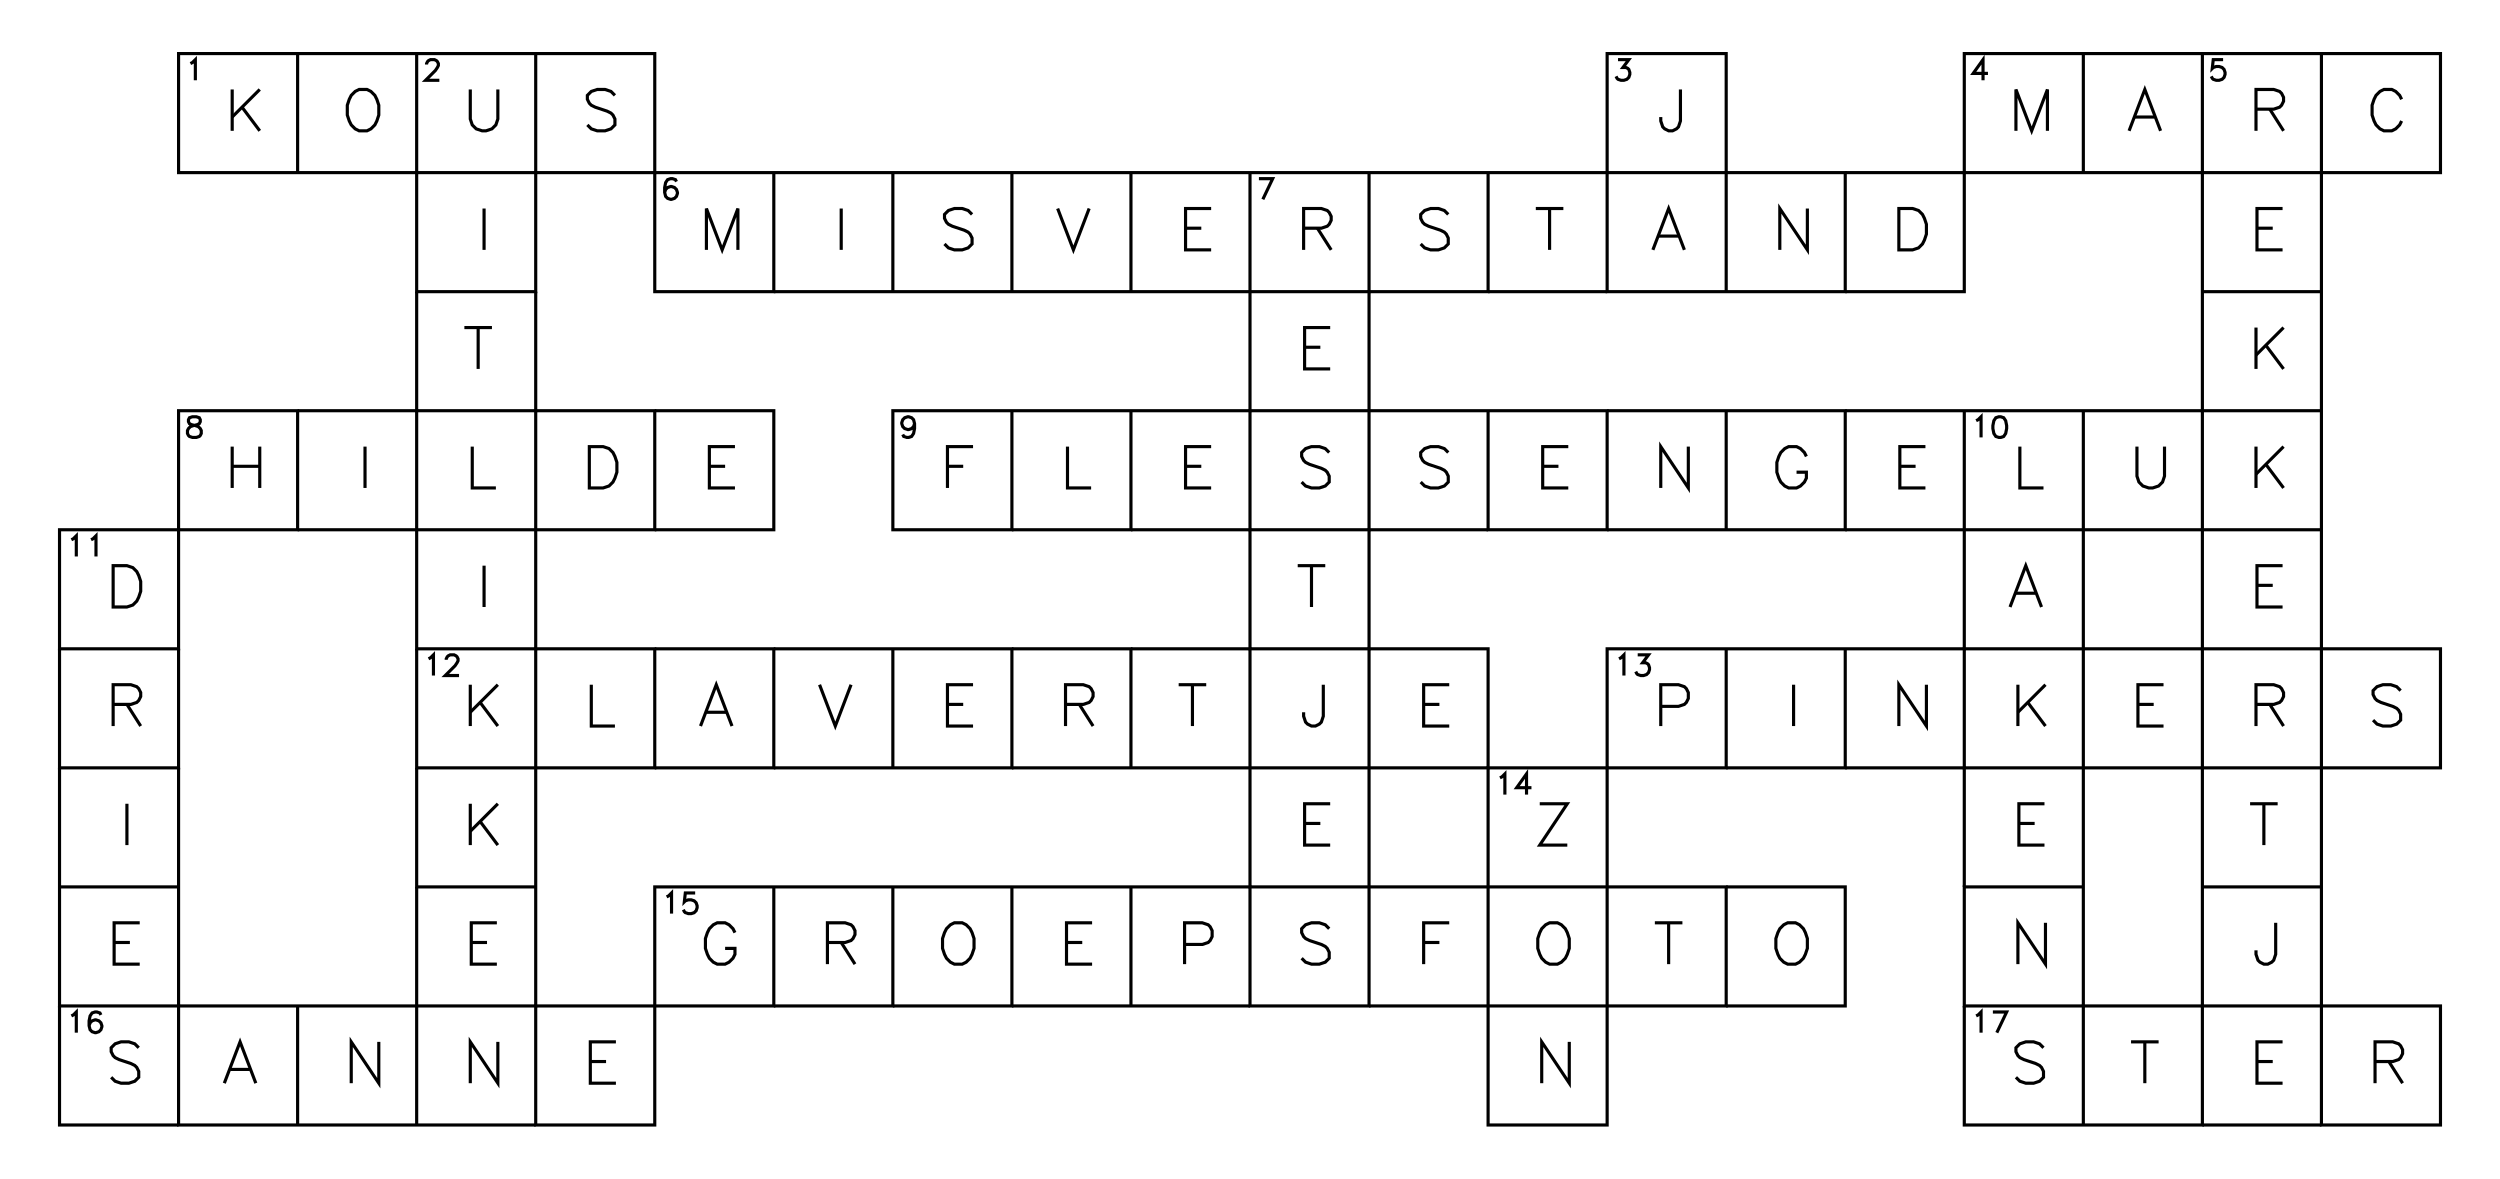 <?xml version="1.0" encoding="utf-8" ?>
<svg xmlns="http://www.w3.org/2000/svg" xmlns:cc="http://creativecommons.org/ns" xmlns:dc="http://purl.org/dc/elements/1.1/" xmlns:ev="http://www.w3.org/2001/xml-events" xmlns:inkscape="http://www.inkscape.org/namespaces/inkscape" xmlns:rdf="http://www.w3.org/1999/02/22-rdf-syntax-ns" xmlns:sodipodi="http://sodipodi.sourceforge.net/DTD/sodipodi-0.dtd" xmlns:xlink="http://www.w3.org/1999/xlink" baseProfile="tiny" height="9.9cm" version="1.2" viewBox="0 0 793.701 374.173" width="21.0cm">
  <defs/>
  <g fill="none" id="layer1" inkscape:groupmode="layer" inkscape:label="1" stroke="#000000" style="display:inline">
    <polygon points="56.693,17.008 56.693,54.803 56.693,54.803 94.488,54.803 94.488,54.803 132.284,54.803 132.284,54.803 170.079,54.803 170.079,54.803 170.079,17.008 170.079,17.008 132.284,17.008 132.284,17.008 94.488,17.008 94.488,17.008"/>
    <line x1="94.488" x2="94.488" y1="54.803" y2="17.008"/>
    <polyline points="60.458,20.177 61.083,19.865 61.083,19.865 62.02,18.927 62.02,18.927 62.02,25.49"/>
    <line x1="73.716" x2="73.716" y1="28.405" y2="41.531"/>
    <line x1="82.466" x2="73.716" y1="28.405" y2="37.156"/>
    <line x1="76.841" x2="82.466" y1="34.031" y2="41.531"/>
    <polyline points="170.079,17.008 207.874,17.008 207.874,17.008 207.874,54.803 207.874,54.803 170.079,54.803 170.079,54.803 170.079,92.598 170.079,92.598 132.284,92.598 132.284,92.598 132.284,54.803 132.284,54.803 132.284,17.008"/>
    <polygon points="114.011,28.405 112.761,29.03 112.761,29.03 111.511,30.28 111.511,30.28 110.886,31.53 110.886,31.53 110.261,33.406 110.261,33.406 110.261,36.531 110.261,36.531 110.886,38.406 110.886,38.406 111.511,39.656 111.511,39.656 112.761,40.906 112.761,40.906 114.011,41.531 114.011,41.531 116.511,41.531 116.511,41.531 117.761,40.906 117.761,40.906 119.011,39.656 119.011,39.656 119.636,38.406 119.636,38.406 120.261,36.531 120.261,36.531 120.261,33.406 120.261,33.406 119.636,31.53 119.636,31.53 119.011,30.28 119.011,30.28 117.761,29.03 117.761,29.03 116.511,28.405 116.511,28.405"/>
    <polyline points="135.423,20.49 135.423,20.177 135.423,20.177 135.736,19.552 135.736,19.552 136.048,19.24 136.048,19.24 136.673,18.927 136.673,18.927 137.923,18.927 137.923,18.927 138.548,19.24 138.548,19.24 138.861,19.552 138.861,19.552 139.173,20.177 139.173,20.177 139.173,20.802 139.173,20.802 138.861,21.427 138.861,21.427 138.236,22.365 138.236,22.365 135.111,25.49 135.111,25.49 139.486,25.49"/>
    <polyline points="149.306,28.405 149.306,37.781 149.306,37.781 149.931,39.656 149.931,39.656 151.181,40.906 151.181,40.906 153.056,41.531 153.056,41.531 154.306,41.531 154.306,41.531 156.181,40.906 156.181,40.906 157.431,39.656 157.431,39.656 158.056,37.781 158.056,37.781 158.056,28.405"/>
    <polyline points="195.226,30.28 193.976,29.03 193.976,29.03 192.101,28.405 192.101,28.405 189.601,28.405 189.601,28.405 187.726,29.03 187.726,29.03 186.476,30.28 186.476,30.28 186.476,31.53 186.476,31.53 187.101,32.781 187.101,32.781 187.726,33.406 187.726,33.406 188.976,34.031 188.976,34.031 192.726,35.281 192.726,35.281 193.976,35.906 193.976,35.906 194.601,36.531 194.601,36.531 195.226,37.781 195.226,37.781 195.226,39.656 195.226,39.656 193.976,40.906 193.976,40.906 192.101,41.531 192.101,41.531 189.601,41.531 189.601,41.531 187.726,40.906 187.726,40.906 186.476,39.656"/>
    <polyline points="548.032,92.598 548.032,54.803 548.032,54.803 585.827,54.803 585.827,54.803 585.827,92.598 585.827,92.598 548.032,92.598 548.032,92.598 510.236,92.598 510.236,92.598 510.236,54.803 510.236,54.803 548.032,54.803 548.032,54.803 548.032,17.008 548.032,17.008 510.236,17.008 510.236,17.008 510.236,54.803 510.236,54.803 472.441,54.803 472.441,54.803 434.646,54.803 434.646,54.803 396.85,54.803 396.85,54.803 359.055,54.803 359.055,54.803 321.26,54.803 321.26,54.803 283.465,54.803 283.465,54.803 245.669,54.803 245.669,54.803 207.874,54.803 207.874,54.803 207.874,92.598 207.874,92.598 245.669,92.598 245.669,92.598 245.669,54.803"/>
    <polyline points="513.688,18.927 517.126,18.927 517.126,18.927 515.251,21.427 515.251,21.427 516.188,21.427 516.188,21.427 516.813,21.74 516.813,21.74 517.126,22.052 517.126,22.052 517.438,22.99 517.438,22.99 517.438,23.615 517.438,23.615 517.126,24.552 517.126,24.552 516.501,25.177 516.501,25.177 515.563,25.49 515.563,25.49 514.626,25.49 514.626,25.49 513.688,25.177 513.688,25.177 513.376,24.865 513.376,24.865 513.063,24.24"/>
    <polyline points="533.509,28.405 533.509,38.406 533.509,38.406 532.884,40.281 532.884,40.281 532.259,40.906 532.259,40.906 531.009,41.531 531.009,41.531 529.759,41.531 529.759,41.531 528.509,40.906 528.509,40.906 527.884,40.281 527.884,40.281 527.259,38.406 527.259,38.406 527.259,37.156"/>
    <polygon points="623.622,17.008 623.622,54.803 623.622,54.803 661.417,54.803 661.417,54.803 699.213,54.803 699.213,54.803 699.213,17.008 699.213,17.008 661.417,17.008 661.417,17.008"/>
    <line x1="661.417" x2="661.417" y1="54.803" y2="17.008"/>
    <polyline points="629.574,25.49 629.574,18.927 629.574,18.927 626.449,23.302 626.449,23.302 631.137,23.302"/>
    <polyline points="650.02,41.531 650.02,28.405 650.02,28.405 645.02,41.531 645.02,41.531 640.02,28.405 640.02,28.405 640.02,41.531"/>
    <polyline points="685.94,41.531 680.94,28.405 680.94,28.405 675.94,41.531"/>
    <line x1="677.815" x2="684.065" y1="37.156" y2="37.156"/>
    <polyline points="737.008,17.008 774.803,17.008 774.803,17.008 774.803,54.803 774.803,54.803 737.008,54.803 737.008,54.803 737.008,92.598 737.008,92.598 737.008,130.394 737.008,130.394 699.213,130.394 699.213,130.394 699.213,92.598 699.213,92.598 699.213,54.803 699.213,54.803 737.008,54.803 737.008,54.803 737.008,17.008 737.008,17.008 699.213,17.008"/>
    <polyline points="705.79,18.927 702.665,18.927 702.665,18.927 702.352,21.74 702.352,21.74 702.665,21.427 702.665,21.427 703.602,21.115 703.602,21.115 704.54,21.115 704.54,21.115 705.477,21.427 705.477,21.427 706.102,22.052 706.102,22.052 706.415,22.99 706.415,22.99 706.415,23.615 706.415,23.615 706.102,24.552 706.102,24.552 705.477,25.177 705.477,25.177 704.54,25.49 704.54,25.49 703.602,25.49 703.602,25.49 702.665,25.177 702.665,25.177 702.352,24.865 702.352,24.865 702.04,24.24"/>
    <polyline points="716.235,34.656 721.86,34.656 721.86,34.656 723.735,34.031 723.735,34.031 724.36,33.406 724.36,33.406 724.985,32.156 724.985,32.156 724.985,30.905 724.985,30.905 724.36,29.655 724.36,29.655 723.735,29.03 723.735,29.03 721.86,28.405 721.86,28.405 716.235,28.405 716.235,28.405 716.235,41.531"/>
    <line x1="720.61" x2="724.985" y1="34.656" y2="41.531"/>
    <polyline points="762.468,31.53 761.843,30.28 761.843,30.28 760.593,29.03 760.593,29.03 759.343,28.405 759.343,28.405 756.843,28.405 756.843,28.405 755.593,29.03 755.593,29.03 754.343,30.28 754.343,30.28 753.718,31.53 753.718,31.53 753.093,33.406 753.093,33.406 753.093,36.531 753.093,36.531 753.718,38.406 753.718,38.406 754.343,39.656 754.343,39.656 755.593,40.906 755.593,40.906 756.843,41.531 756.843,41.531 759.343,41.531 759.343,41.531 760.593,40.906 760.593,40.906 761.843,39.656 761.843,39.656 762.468,38.406"/>
    <line x1="153.681" x2="153.681" y1="66.201" y2="79.326"/>
    <polyline points="214.764,57.66 214.451,57.035 214.451,57.035 213.514,56.722 213.514,56.722 212.889,56.722 212.889,56.722 211.951,57.035 211.951,57.035 211.326,57.972 211.326,57.972 211.014,59.535 211.014,59.535 211.014,61.097 211.014,61.097 211.326,62.347 211.326,62.347 211.951,62.972 211.951,62.972 212.889,63.285 212.889,63.285 213.201,63.285 213.201,63.285 214.139,62.972 214.139,62.972 214.764,62.347 214.764,62.347 215.076,61.41 215.076,61.41 215.076,61.097 215.076,61.097 214.764,60.16 214.764,60.16 214.139,59.535 214.139,59.535 213.201,59.222 213.201,59.222 212.889,59.222 212.889,59.222 211.951,59.535 211.951,59.535 211.326,60.16 211.326,60.16 211.014,61.097"/>
    <polyline points="234.272,79.326 234.272,66.201 234.272,66.201 229.272,79.326 229.272,79.326 224.272,66.201 224.272,66.201 224.272,79.326"/>
    <polyline points="245.669,92.598 283.465,92.598 283.465,92.598 321.26,92.598 321.26,92.598 359.055,92.598 359.055,92.598 396.85,92.598 396.85,92.598 434.646,92.598 434.646,92.598 434.646,54.803"/>
    <line x1="283.465" x2="283.465" y1="92.598" y2="54.803"/>
    <line x1="267.067" x2="267.067" y1="66.201" y2="79.326"/>
    <line x1="321.26" x2="321.26" y1="92.598" y2="54.803"/>
    <polyline points="308.612,68.076 307.362,66.826 307.362,66.826 305.487,66.201 305.487,66.201 302.987,66.201 302.987,66.201 301.112,66.826 301.112,66.826 299.862,68.076 299.862,68.076 299.862,69.326 299.862,69.326 300.487,70.576 300.487,70.576 301.112,71.201 301.112,71.201 302.362,71.826 302.362,71.826 306.112,73.076 306.112,73.076 307.362,73.701 307.362,73.701 307.987,74.326 307.987,74.326 308.612,75.576 308.612,75.576 308.612,77.451 308.612,77.451 307.362,78.701 307.362,78.701 305.487,79.326 305.487,79.326 302.987,79.326 302.987,79.326 301.112,78.701 301.112,78.701 299.862,77.451"/>
    <line x1="359.055" x2="359.055" y1="92.598" y2="54.803"/>
    <polyline points="335.783,66.201 340.783,79.326 340.783,79.326 345.783,66.201"/>
    <polyline points="321.26,130.394 321.26,168.189 321.26,168.189 283.465,168.189 283.465,168.189 283.465,130.394 283.465,130.394 321.26,130.394 321.26,130.394 359.055,130.394 359.055,130.394 396.85,130.394 396.85,130.394 396.85,92.598 396.85,92.598 396.85,54.803"/>
    <polyline points="384.515,66.201 376.39,66.201 376.39,66.201 376.39,79.326 376.39,79.326 384.515,79.326"/>
    <line x1="376.39" x2="381.39" y1="72.451" y2="72.451"/>
    <polyline points="399.678,56.722 404.053,56.722 404.053,56.722 400.928,63.285"/>
    <polyline points="413.873,72.451 419.498,72.451 419.498,72.451 421.373,71.826 421.373,71.826 421.998,71.201 421.998,71.201 422.623,69.951 422.623,69.951 422.623,68.701 422.623,68.701 421.998,67.451 421.998,67.451 421.373,66.826 421.373,66.826 419.498,66.201 419.498,66.201 413.873,66.201 413.873,66.201 413.873,79.326"/>
    <line x1="418.248" x2="422.623" y1="72.451" y2="79.326"/>
    <polyline points="472.441,130.394 510.236,130.394 510.236,130.394 510.236,168.189 510.236,168.189 472.441,168.189 472.441,168.189 472.441,130.394 472.441,130.394 434.646,130.394 434.646,130.394 434.646,168.189 434.646,168.189 396.85,168.189 396.85,168.189 396.85,130.394 396.85,130.394 434.646,130.394 434.646,130.394 434.646,92.598 434.646,92.598 472.441,92.598 472.441,92.598 472.441,54.803"/>
    <polyline points="459.793,68.076 458.543,66.826 458.543,66.826 456.668,66.201 456.668,66.201 454.168,66.201 454.168,66.201 452.293,66.826 452.293,66.826 451.043,68.076 451.043,68.076 451.043,69.326 451.043,69.326 451.668,70.576 451.668,70.576 452.293,71.201 452.293,71.201 453.543,71.826 453.543,71.826 457.293,73.076 457.293,73.076 458.543,73.701 458.543,73.701 459.168,74.326 459.168,74.326 459.793,75.576 459.793,75.576 459.793,77.451 459.793,77.451 458.543,78.701 458.543,78.701 456.668,79.326 456.668,79.326 454.168,79.326 454.168,79.326 452.293,78.701 452.293,78.701 451.043,77.451"/>
    <line x1="472.441" x2="510.236" y1="92.598" y2="92.598"/>
    <line x1="491.964" x2="491.964" y1="66.201" y2="79.326"/>
    <line x1="487.589" x2="496.339" y1="66.201" y2="66.201"/>
    <polyline points="534.759,79.326 529.759,66.201 529.759,66.201 524.759,79.326"/>
    <line x1="526.634" x2="532.884" y1="74.951" y2="74.951"/>
    <polyline points="573.804,66.201 573.804,79.326 573.804,79.326 565.054,66.201 565.054,66.201 565.054,79.326"/>
    <polyline points="585.827,92.598 623.622,92.598 623.622,92.598 623.622,54.803 623.622,54.803 585.827,54.803"/>
    <polygon points="602.849,66.201 602.849,79.326 602.849,79.326 607.224,79.326 607.224,79.326 609.099,78.701 609.099,78.701 610.349,77.451 610.349,77.451 610.974,76.201 610.974,76.201 611.599,74.326 611.599,74.326 611.599,71.201 611.599,71.201 610.974,69.326 610.974,69.326 610.349,68.076 610.349,68.076 609.099,66.826 609.099,66.826 607.224,66.201 607.224,66.201"/>
    <line x1="699.213" x2="737.008" y1="92.598" y2="92.598"/>
    <polyline points="724.673,66.201 716.548,66.201 716.548,66.201 716.548,79.326 716.548,79.326 724.673,79.326"/>
    <line x1="716.548" x2="721.548" y1="72.451" y2="72.451"/>
    <polyline points="132.284,92.598 132.284,130.394 132.284,130.394 170.079,130.394 170.079,130.394 170.079,92.598"/>
    <line x1="151.806" x2="151.806" y1="103.996" y2="117.121"/>
    <line x1="147.431" x2="156.181" y1="103.996" y2="103.996"/>
    <polyline points="422.31,103.996 414.185,103.996 414.185,103.996 414.185,117.121 414.185,117.121 422.31,117.121"/>
    <line x1="414.185" x2="419.185" y1="110.246" y2="110.246"/>
    <line x1="716.235" x2="716.235" y1="103.996" y2="117.121"/>
    <line x1="724.985" x2="716.235" y1="103.996" y2="112.746"/>
    <line x1="719.36" x2="724.985" y1="109.621" y2="117.121"/>
    <polygon points="56.693,130.394 56.693,168.189 56.693,168.189 94.488,168.189 94.488,168.189 94.488,130.394 94.488,130.394"/>
    <polygon points="61.083,132.313 60.145,132.625 60.145,132.625 59.833,133.25 59.833,133.25 59.833,133.875 59.833,133.875 60.145,134.5 60.145,134.5 60.77,134.813 60.77,134.813 62.02,135.125 62.02,135.125 62.958,135.438 62.958,135.438 63.583,136.063 63.583,136.063 63.895,136.688 63.895,136.688 63.895,137.625 63.895,137.625 63.583,138.25 63.583,138.25 63.27,138.563 63.27,138.563 62.333,138.875 62.333,138.875 61.083,138.875 61.083,138.875 60.145,138.563 60.145,138.563 59.833,138.25 59.833,138.25 59.52,137.625 59.52,137.625 59.52,136.688 59.52,136.688 59.833,136.063 59.833,136.063 60.458,135.438 60.458,135.438 61.395,135.125 61.395,135.125 62.645,134.813 62.645,134.813 63.27,134.5 63.27,134.5 63.583,133.875 63.583,133.875 63.583,133.25 63.583,133.25 63.27,132.625 63.27,132.625 62.333,132.313 62.333,132.313"/>
    <line x1="73.716" x2="73.716" y1="141.791" y2="154.916"/>
    <line x1="82.466" x2="82.466" y1="141.791" y2="154.916"/>
    <line x1="73.716" x2="82.466" y1="148.041" y2="148.041"/>
    <polyline points="94.488,168.189 132.284,168.189 132.284,168.189 132.284,205.984 132.284,205.984 170.079,205.984 170.079,205.984 170.079,168.189 170.079,168.189 207.874,168.189 207.874,168.189 207.874,130.394 207.874,130.394 170.079,130.394 170.079,130.394 170.079,168.189 170.079,168.189 132.284,168.189 132.284,168.189 132.284,130.394 132.284,130.394 94.488,130.394"/>
    <line x1="115.886" x2="115.886" y1="141.791" y2="154.916"/>
    <polyline points="149.931,141.791 149.931,154.916 149.931,154.916 157.431,154.916"/>
    <polygon points="187.101,141.791 187.101,154.916 187.101,154.916 191.476,154.916 191.476,154.916 193.351,154.291 193.351,154.291 194.601,153.041 194.601,153.041 195.226,151.791 195.226,151.791 195.851,149.916 195.851,149.916 195.851,146.791 195.851,146.791 195.226,144.916 195.226,144.916 194.601,143.666 194.601,143.666 193.351,142.416 193.351,142.416 191.476,141.791 191.476,141.791"/>
    <polyline points="207.874,168.189 245.669,168.189 245.669,168.189 245.669,130.394 245.669,130.394 207.874,130.394"/>
    <polyline points="233.334,141.791 225.209,141.791 225.209,141.791 225.209,154.916 225.209,154.916 233.334,154.916"/>
    <line x1="225.209" x2="230.209" y1="148.041" y2="148.041"/>
    <polyline points="290.354,134.5 290.042,135.438 290.042,135.438 289.417,136.063 289.417,136.063 288.479,136.375 288.479,136.375 288.167,136.375 288.167,136.375 287.229,136.063 287.229,136.063 286.604,135.438 286.604,135.438 286.292,134.5 286.292,134.5 286.292,134.188 286.292,134.188 286.604,133.25 286.604,133.25 287.229,132.625 287.229,132.625 288.167,132.313 288.167,132.313 288.479,132.313 288.479,132.313 289.417,132.625 289.417,132.625 290.042,133.25 290.042,133.25 290.354,134.5 290.354,134.5 290.354,136.063 290.354,136.063 290.042,137.625 290.042,137.625 289.417,138.563 289.417,138.563 288.479,138.875 288.479,138.875 287.854,138.875 287.854,138.875 286.917,138.563 286.917,138.563 286.604,137.938"/>
    <polyline points="308.925,141.791 300.8,141.791 300.8,141.791 300.8,154.916"/>
    <line x1="300.8" x2="305.8" y1="148.041" y2="148.041"/>
    <polyline points="321.26,168.189 359.055,168.189 359.055,168.189 359.055,130.394"/>
    <polyline points="338.908,141.791 338.908,154.916 338.908,154.916 346.408,154.916"/>
    <polyline points="359.055,168.189 396.85,168.189 396.85,168.189 396.85,205.984 396.85,205.984 434.646,205.984 434.646,205.984 434.646,168.189 434.646,168.189 472.441,168.189"/>
    <polyline points="384.515,141.791 376.39,141.791 376.39,141.791 376.39,154.916 376.39,154.916 384.515,154.916"/>
    <line x1="376.39" x2="381.39" y1="148.041" y2="148.041"/>
    <polyline points="421.998,143.666 420.748,142.416 420.748,142.416 418.873,141.791 418.873,141.791 416.373,141.791 416.373,141.791 414.498,142.416 414.498,142.416 413.248,143.666 413.248,143.666 413.248,144.916 413.248,144.916 413.873,146.166 413.873,146.166 414.498,146.791 414.498,146.791 415.748,147.416 415.748,147.416 419.498,148.666 419.498,148.666 420.748,149.291 420.748,149.291 421.373,149.916 421.373,149.916 421.998,151.166 421.998,151.166 421.998,153.041 421.998,153.041 420.748,154.291 420.748,154.291 418.873,154.916 418.873,154.916 416.373,154.916 416.373,154.916 414.498,154.291 414.498,154.291 413.248,153.041"/>
    <polyline points="459.793,143.666 458.543,142.416 458.543,142.416 456.668,141.791 456.668,141.791 454.168,141.791 454.168,141.791 452.293,142.416 452.293,142.416 451.043,143.666 451.043,143.666 451.043,144.916 451.043,144.916 451.668,146.166 451.668,146.166 452.293,146.791 452.293,146.791 453.543,147.416 453.543,147.416 457.293,148.666 457.293,148.666 458.543,149.291 458.543,149.291 459.168,149.916 459.168,149.916 459.793,151.166 459.793,151.166 459.793,153.041 459.793,153.041 458.543,154.291 458.543,154.291 456.668,154.916 456.668,154.916 454.168,154.916 454.168,154.916 452.293,154.291 452.293,154.291 451.043,153.041"/>
    <polyline points="497.901,141.791 489.776,141.791 489.776,141.791 489.776,154.916 489.776,154.916 497.901,154.916"/>
    <line x1="489.776" x2="494.776" y1="148.041" y2="148.041"/>
    <polyline points="510.236,168.189 548.032,168.189 548.032,168.189 585.827,168.189 585.827,168.189 585.827,130.394 585.827,130.394 548.032,130.394 548.032,130.394 510.236,130.394"/>
    <line x1="548.032" x2="548.032" y1="168.189" y2="130.394"/>
    <polyline points="536.009,141.791 536.009,154.916 536.009,154.916 527.259,141.791 527.259,141.791 527.259,154.916"/>
    <polyline points="573.492,144.916 572.867,143.666 572.867,143.666 571.617,142.416 571.617,142.416 570.367,141.791 570.367,141.791 567.867,141.791 567.867,141.791 566.617,142.416 566.617,142.416 565.367,143.666 565.367,143.666 564.742,144.916 564.742,144.916 564.117,146.791 564.117,146.791 564.117,149.916 564.117,149.916 564.742,151.791 564.742,151.791 565.367,153.041 565.367,153.041 566.617,154.291 566.617,154.291 567.867,154.916 567.867,154.916 570.367,154.916 570.367,154.916 571.617,154.291 571.617,154.291 572.867,153.041 572.867,153.041 573.492,151.791 573.492,151.791 573.492,149.916 573.492,149.916 570.367,149.916"/>
    <polyline points="585.827,168.189 623.622,168.189 623.622,168.189 661.417,168.189 661.417,168.189 699.213,168.189 699.213,168.189 699.213,130.394 699.213,130.394 661.417,130.394 661.417,130.394 623.622,130.394 623.622,130.394 585.827,130.394"/>
    <polyline points="548.032,205.984 548.032,243.78 548.032,243.78 510.236,243.78 510.236,243.78 510.236,205.984 510.236,205.984 548.032,205.984 548.032,205.984 585.827,205.984 585.827,205.984 623.622,205.984 623.622,205.984 623.622,168.189 623.622,168.189 623.622,130.394"/>
    <polyline points="611.287,141.791 603.162,141.791 603.162,141.791 603.162,154.916 603.162,154.916 611.287,154.916"/>
    <line x1="603.162" x2="608.162" y1="148.041" y2="148.041"/>
    <polyline points="661.417,281.575 661.417,319.37 661.417,319.37 623.622,319.37 623.622,319.37 623.622,281.575 623.622,281.575 661.417,281.575 661.417,281.575 661.417,243.78 661.417,243.78 623.622,243.78 623.622,243.78 623.622,205.984 623.622,205.984 661.417,205.984 661.417,205.984 661.417,243.78 661.417,243.78 699.213,243.78 699.213,243.78 699.213,205.984 699.213,205.984 661.417,205.984 661.417,205.984 661.417,168.189 661.417,168.189 661.417,130.394"/>
    <polyline points="627.387,133.563 628.012,133.25 628.012,133.25 628.949,132.313 628.949,132.313 628.949,138.875"/>
    <polygon points="634.574,132.313 633.637,132.625 633.637,132.625 633.012,133.563 633.012,133.563 632.699,135.125 632.699,135.125 632.699,136.063 632.699,136.063 633.012,137.625 633.012,137.625 633.637,138.563 633.637,138.563 634.574,138.875 634.574,138.875 635.199,138.875 635.199,138.875 636.137,138.563 636.137,138.563 636.762,137.625 636.762,137.625 637.074,136.063 637.074,136.063 637.074,135.125 637.074,135.125 636.762,133.563 636.762,133.563 636.137,132.625 636.137,132.625 635.199,132.313 635.199,132.313"/>
    <polyline points="641.27,141.791 641.27,154.916 641.27,154.916 648.77,154.916"/>
    <polyline points="678.44,141.791 678.44,151.166 678.44,151.166 679.065,153.041 679.065,153.041 680.315,154.291 680.315,154.291 682.19,154.916 682.19,154.916 683.44,154.916 683.44,154.916 685.315,154.291 685.315,154.291 686.565,153.041 686.565,153.041 687.19,151.166 687.19,151.166 687.19,141.791"/>
    <polyline points="737.008,168.189 737.008,205.984 737.008,205.984 699.213,205.984 699.213,205.984 699.213,168.189 699.213,168.189 737.008,168.189 737.008,168.189 737.008,130.394"/>
    <line x1="716.235" x2="716.235" y1="141.791" y2="154.916"/>
    <line x1="724.985" x2="716.235" y1="141.791" y2="150.541"/>
    <line x1="719.36" x2="724.985" y1="147.416" y2="154.916"/>
    <polygon points="18.898,168.189 18.898,205.984 18.898,205.984 56.693,205.984 56.693,205.984 56.693,168.189 56.693,168.189"/>
    <polyline points="22.662,171.358 23.287,171.046 23.287,171.046 24.225,170.108 24.225,170.108 24.225,176.671"/>
    <polyline points="28.912,171.358 29.537,171.046 29.537,171.046 30.475,170.108 30.475,170.108 30.475,176.671"/>
    <polygon points="35.92,179.587 35.92,192.712 35.92,192.712 40.295,192.712 40.295,192.712 42.17,192.087 42.17,192.087 43.42,190.837 43.42,190.837 44.045,189.587 44.045,189.587 44.67,187.712 44.67,187.712 44.67,184.587 44.67,184.587 44.045,182.712 44.045,182.712 43.42,181.462 43.42,181.462 42.17,180.212 42.17,180.212 40.295,179.587 40.295,179.587"/>
    <line x1="153.681" x2="153.681" y1="179.587" y2="192.712"/>
    <line x1="416.373" x2="416.373" y1="179.587" y2="192.712"/>
    <line x1="411.998" x2="420.748" y1="179.587" y2="179.587"/>
    <polyline points="648.145,192.712 643.145,179.587 643.145,179.587 638.145,192.712"/>
    <line x1="640.02" x2="646.27" y1="188.337" y2="188.337"/>
    <polyline points="724.673,179.587 716.548,179.587 716.548,179.587 716.548,192.712 716.548,192.712 724.673,192.712"/>
    <line x1="716.548" x2="721.548" y1="185.837" y2="185.837"/>
    <polyline points="18.898,205.984 18.898,243.78 18.898,243.78 56.693,243.78 56.693,243.78 56.693,205.984"/>
    <polyline points="35.92,223.632 41.545,223.632 41.545,223.632 43.42,223.007 43.42,223.007 44.045,222.382 44.045,222.382 44.67,221.132 44.67,221.132 44.67,219.882 44.67,219.882 44.045,218.632 44.045,218.632 43.42,218.007 43.42,218.007 41.545,217.382 41.545,217.382 35.92,217.382 35.92,217.382 35.92,230.507"/>
    <line x1="40.295" x2="44.67" y1="223.632" y2="230.507"/>
    <polyline points="132.284,205.984 132.284,243.78 132.284,243.78 170.079,243.78 170.079,243.78 207.874,243.78 207.874,243.78 207.874,205.984 207.874,205.984 170.079,205.984 170.079,205.984 170.079,243.78 170.079,243.78 170.079,281.575 170.079,281.575 170.079,319.37 170.079,319.37 132.284,319.37 132.284,319.37 94.488,319.37 94.488,319.37 56.693,319.37 56.693,319.37 56.693,281.575 56.693,281.575 56.693,243.78"/>
    <polyline points="136.048,209.154 136.673,208.841 136.673,208.841 137.611,207.904 137.611,207.904 137.611,214.466"/>
    <polyline points="141.673,209.466 141.673,209.154 141.673,209.154 141.986,208.529 141.986,208.529 142.298,208.216 142.298,208.216 142.923,207.904 142.923,207.904 144.173,207.904 144.173,207.904 144.798,208.216 144.798,208.216 145.111,208.529 145.111,208.529 145.423,209.154 145.423,209.154 145.423,209.779 145.423,209.779 145.111,210.404 145.111,210.404 144.486,211.341 144.486,211.341 141.361,214.466 141.361,214.466 145.736,214.466"/>
    <line x1="149.306" x2="149.306" y1="217.382" y2="230.507"/>
    <line x1="158.056" x2="149.306" y1="217.382" y2="226.132"/>
    <line x1="152.431" x2="158.056" y1="223.007" y2="230.507"/>
    <polyline points="187.726,217.382 187.726,230.507 187.726,230.507 195.226,230.507"/>
    <polyline points="207.874,243.78 245.669,243.78 245.669,243.78 245.669,205.984 245.669,205.984 207.874,205.984"/>
    <polyline points="232.397,230.507 227.397,217.382 227.397,217.382 222.397,230.507"/>
    <line x1="224.272" x2="230.522" y1="226.132" y2="226.132"/>
    <polyline points="245.669,243.78 283.465,243.78 283.465,243.78 321.26,243.78 321.26,243.78 321.26,205.984 321.26,205.984 283.465,205.984 283.465,205.984 245.669,205.984"/>
    <line x1="283.465" x2="283.465" y1="243.78" y2="205.984"/>
    <polyline points="260.192,217.382 265.192,230.507 265.192,230.507 270.192,217.382"/>
    <polyline points="308.925,217.382 300.8,217.382 300.8,217.382 300.8,230.507 300.8,230.507 308.925,230.507"/>
    <line x1="300.8" x2="305.8" y1="223.632" y2="223.632"/>
    <polyline points="321.26,243.78 359.055,243.78 359.055,243.78 396.85,243.78 396.85,243.78 434.646,243.78 434.646,243.78 434.646,205.984 434.646,205.984 472.441,205.984 472.441,205.984 472.441,243.78 472.441,243.78 434.646,243.78 434.646,243.78 434.646,281.575 434.646,281.575 434.646,319.37 434.646,319.37 396.85,319.37 396.85,319.37 396.85,281.575 396.85,281.575 359.055,281.575 359.055,281.575 321.26,281.575 321.26,281.575 283.465,281.575 283.465,281.575 245.669,281.575 245.669,281.575 207.874,281.575 207.874,281.575 207.874,319.37 207.874,319.37 170.079,319.37 170.079,319.37 170.079,357.165 170.079,357.165 207.874,357.165 207.874,357.165 207.874,319.37 207.874,319.37 245.669,319.37 245.669,319.37 245.669,281.575"/>
    <polyline points="359.055,243.78 359.055,205.984 359.055,205.984 321.26,205.984"/>
    <polyline points="338.283,223.632 343.908,223.632 343.908,223.632 345.783,223.007 345.783,223.007 346.408,222.382 346.408,222.382 347.033,221.132 347.033,221.132 347.033,219.882 347.033,219.882 346.408,218.632 346.408,218.632 345.783,218.007 345.783,218.007 343.908,217.382 343.908,217.382 338.283,217.382 338.283,217.382 338.283,230.507"/>
    <line x1="342.658" x2="347.033" y1="223.632" y2="230.507"/>
    <polyline points="434.646,319.37 472.441,319.37 472.441,319.37 510.236,319.37 510.236,319.37 510.236,281.575 510.236,281.575 548.032,281.575 548.032,281.575 548.032,319.37 548.032,319.37 510.236,319.37 510.236,319.37 510.236,357.165 510.236,357.165 472.441,357.165 472.441,357.165 472.441,319.37 472.441,319.37 472.441,281.575 472.441,281.575 472.441,243.78 472.441,243.78 510.236,243.78 510.236,243.78 510.236,281.575 510.236,281.575 472.441,281.575 472.441,281.575 434.646,281.575 434.646,281.575 396.85,281.575 396.85,281.575 396.85,243.78 396.85,243.78 396.85,205.984 396.85,205.984 359.055,205.984"/>
    <line x1="378.578" x2="378.578" y1="217.382" y2="230.507"/>
    <line x1="374.203" x2="382.953" y1="217.382" y2="217.382"/>
    <polyline points="420.123,217.382 420.123,227.382 420.123,227.382 419.498,229.257 419.498,229.257 418.873,229.882 418.873,229.882 417.623,230.507 417.623,230.507 416.373,230.507 416.373,230.507 415.123,229.882 415.123,229.882 414.498,229.257 414.498,229.257 413.873,227.382 413.873,227.382 413.873,226.132"/>
    <polyline points="460.106,217.382 451.981,217.382 451.981,217.382 451.981,230.507 451.981,230.507 460.106,230.507"/>
    <line x1="451.981" x2="456.981" y1="223.632" y2="223.632"/>
    <polyline points="514.001,209.154 514.626,208.841 514.626,208.841 515.563,207.904 515.563,207.904 515.563,214.466"/>
    <polyline points="519.938,207.904 523.376,207.904 523.376,207.904 521.501,210.404 521.501,210.404 522.438,210.404 522.438,210.404 523.063,210.716 523.063,210.716 523.376,211.029 523.376,211.029 523.688,211.966 523.688,211.966 523.688,212.591 523.688,212.591 523.376,213.529 523.376,213.529 522.751,214.154 522.751,214.154 521.813,214.466 521.813,214.466 520.876,214.466 520.876,214.466 519.938,214.154 519.938,214.154 519.626,213.841 519.626,213.841 519.313,213.216"/>
    <polyline points="527.259,224.257 532.884,224.257 532.884,224.257 534.759,223.632 534.759,223.632 535.384,223.007 535.384,223.007 536.009,221.757 536.009,221.757 536.009,219.882 536.009,219.882 535.384,218.632 535.384,218.632 534.759,218.007 534.759,218.007 532.884,217.382 532.884,217.382 527.259,217.382 527.259,217.382 527.259,230.507"/>
    <polyline points="548.032,243.78 585.827,243.78 585.827,243.78 585.827,205.984"/>
    <line x1="569.429" x2="569.429" y1="217.382" y2="230.507"/>
    <polyline points="585.827,243.78 623.622,243.78 623.622,243.78 623.622,281.575"/>
    <polyline points="611.599,217.382 611.599,230.507 611.599,230.507 602.849,217.382 602.849,217.382 602.849,230.507"/>
    <line x1="640.645" x2="640.645" y1="217.382" y2="230.507"/>
    <line x1="649.395" x2="640.645" y1="217.382" y2="226.132"/>
    <line x1="643.77" x2="649.395" y1="223.007" y2="230.507"/>
    <polyline points="686.878,217.382 678.753,217.382 678.753,217.382 678.753,230.507 678.753,230.507 686.878,230.507"/>
    <line x1="678.753" x2="683.753" y1="223.632" y2="223.632"/>
    <polyline points="699.213,281.575 699.213,243.78 699.213,243.78 737.008,243.78 737.008,243.78 774.803,243.78 774.803,243.78 774.803,205.984 774.803,205.984 737.008,205.984 737.008,205.984 737.008,243.78 737.008,243.78 737.008,281.575 737.008,281.575 737.008,319.37 737.008,319.37 737.008,357.165 737.008,357.165 774.803,357.165 774.803,357.165 774.803,319.37 774.803,319.37 737.008,319.37 737.008,319.37 699.213,319.37 699.213,319.37 699.213,281.575 699.213,281.575 737.008,281.575"/>
    <polyline points="716.235,223.632 721.86,223.632 721.86,223.632 723.735,223.007 723.735,223.007 724.36,222.382 724.36,222.382 724.985,221.132 724.985,221.132 724.985,219.882 724.985,219.882 724.36,218.632 724.36,218.632 723.735,218.007 723.735,218.007 721.86,217.382 721.86,217.382 716.235,217.382 716.235,217.382 716.235,230.507"/>
    <line x1="720.61" x2="724.985" y1="223.632" y2="230.507"/>
    <polyline points="762.155,219.257 760.905,218.007 760.905,218.007 759.03,217.382 759.03,217.382 756.53,217.382 756.53,217.382 754.655,218.007 754.655,218.007 753.405,219.257 753.405,219.257 753.405,220.507 753.405,220.507 754.03,221.757 754.03,221.757 754.655,222.382 754.655,222.382 755.905,223.007 755.905,223.007 759.655,224.257 759.655,224.257 760.905,224.882 760.905,224.882 761.53,225.507 761.53,225.507 762.155,226.757 762.155,226.757 762.155,228.632 762.155,228.632 760.905,229.882 760.905,229.882 759.03,230.507 759.03,230.507 756.53,230.507 756.53,230.507 754.655,229.882 754.655,229.882 753.405,228.632"/>
    <polyline points="18.898,243.78 18.898,281.575 18.898,281.575 18.898,319.37 18.898,319.37 56.693,319.37 56.693,319.37 56.693,357.165 56.693,357.165 94.488,357.165 94.488,357.165 132.284,357.165 132.284,357.165 170.079,357.165"/>
    <line x1="18.898" x2="56.693" y1="281.575" y2="281.575"/>
    <line x1="40.295" x2="40.295" y1="255.177" y2="268.302"/>
    <polyline points="132.284,243.78 132.284,281.575 132.284,281.575 170.079,281.575"/>
    <line x1="149.306" x2="149.306" y1="255.177" y2="268.302"/>
    <line x1="158.056" x2="149.306" y1="255.177" y2="263.927"/>
    <line x1="152.431" x2="158.056" y1="260.802" y2="268.302"/>
    <polyline points="422.31,255.177 414.185,255.177 414.185,255.177 414.185,268.302 414.185,268.302 422.31,268.302"/>
    <line x1="414.185" x2="419.185" y1="261.427" y2="261.427"/>
    <polyline points="476.206,246.949 476.831,246.636 476.831,246.636 477.768,245.699 477.768,245.699 477.768,252.261"/>
    <polyline points="484.643,252.261 484.643,245.699 484.643,245.699 481.518,250.074 481.518,250.074 486.206,250.074"/>
    <polyline points="488.839,255.177 497.589,255.177 497.589,255.177 488.839,268.302 488.839,268.302 497.589,268.302"/>
    <polyline points="649.082,255.177 640.957,255.177 640.957,255.177 640.957,268.302 640.957,268.302 649.082,268.302"/>
    <line x1="640.957" x2="645.957" y1="261.427" y2="261.427"/>
    <line x1="718.735" x2="718.735" y1="255.177" y2="268.302"/>
    <line x1="714.36" x2="723.11" y1="255.177" y2="255.177"/>
    <polyline points="44.358,292.972 36.233,292.972 36.233,292.972 36.233,306.097 36.233,306.097 44.358,306.097"/>
    <line x1="36.233" x2="41.233" y1="299.222" y2="299.222"/>
    <polyline points="132.284,281.575 132.284,319.37 132.284,319.37 132.284,357.165"/>
    <polyline points="157.744,292.972 149.619,292.972 149.619,292.972 149.619,306.097 149.619,306.097 157.744,306.097"/>
    <line x1="149.619" x2="154.619" y1="299.222" y2="299.222"/>
    <polyline points="211.639,284.744 212.264,284.432 212.264,284.432 213.201,283.494 213.201,283.494 213.201,290.057"/>
    <polyline points="220.701,283.494 217.576,283.494 217.576,283.494 217.264,286.307 217.264,286.307 217.576,285.994 217.576,285.994 218.514,285.682 218.514,285.682 219.451,285.682 219.451,285.682 220.389,285.994 220.389,285.994 221.014,286.619 221.014,286.619 221.326,287.557 221.326,287.557 221.326,288.182 221.326,288.182 221.014,289.119 221.014,289.119 220.389,289.744 220.389,289.744 219.451,290.057 219.451,290.057 218.514,290.057 218.514,290.057 217.576,289.744 217.576,289.744 217.264,289.432 217.264,289.432 216.951,288.807"/>
    <polyline points="233.334,296.097 232.709,294.847 232.709,294.847 231.459,293.597 231.459,293.597 230.209,292.972 230.209,292.972 227.709,292.972 227.709,292.972 226.459,293.597 226.459,293.597 225.209,294.847 225.209,294.847 224.584,296.097 224.584,296.097 223.959,297.972 223.959,297.972 223.959,301.097 223.959,301.097 224.584,302.972 224.584,302.972 225.209,304.222 225.209,304.222 226.459,305.472 226.459,305.472 227.709,306.097 227.709,306.097 230.209,306.097 230.209,306.097 231.459,305.472 231.459,305.472 232.709,304.222 232.709,304.222 233.334,302.972 233.334,302.972 233.334,301.097 233.334,301.097 230.209,301.097"/>
    <polyline points="245.669,319.37 283.465,319.37 283.465,319.37 283.465,281.575"/>
    <polyline points="262.692,299.222 268.317,299.222 268.317,299.222 270.192,298.597 270.192,298.597 270.817,297.972 270.817,297.972 271.442,296.722 271.442,296.722 271.442,295.472 271.442,295.472 270.817,294.222 270.817,294.222 270.192,293.597 270.192,293.597 268.317,292.972 268.317,292.972 262.692,292.972 262.692,292.972 262.692,306.097"/>
    <line x1="267.067" x2="271.442" y1="299.222" y2="306.097"/>
    <polyline points="283.465,319.37 321.26,319.37 321.26,319.37 321.26,281.575"/>
    <polygon points="302.987,292.972 301.737,293.597 301.737,293.597 300.487,294.847 300.487,294.847 299.862,296.097 299.862,296.097 299.237,297.972 299.237,297.972 299.237,301.097 299.237,301.097 299.862,302.972 299.862,302.972 300.487,304.222 300.487,304.222 301.737,305.472 301.737,305.472 302.987,306.097 302.987,306.097 305.487,306.097 305.487,306.097 306.737,305.472 306.737,305.472 307.987,304.222 307.987,304.222 308.612,302.972 308.612,302.972 309.237,301.097 309.237,301.097 309.237,297.972 309.237,297.972 308.612,296.097 308.612,296.097 307.987,294.847 307.987,294.847 306.737,293.597 306.737,293.597 305.487,292.972 305.487,292.972"/>
    <polyline points="321.26,319.37 359.055,319.37 359.055,319.37 396.85,319.37"/>
    <line x1="359.055" x2="359.055" y1="319.37" y2="281.575"/>
    <polyline points="346.72,292.972 338.595,292.972 338.595,292.972 338.595,306.097 338.595,306.097 346.72,306.097"/>
    <line x1="338.595" x2="343.595" y1="299.222" y2="299.222"/>
    <polyline points="376.078,299.847 381.703,299.847 381.703,299.847 383.578,299.222 383.578,299.222 384.203,298.597 384.203,298.597 384.828,297.347 384.828,297.347 384.828,295.472 384.828,295.472 384.203,294.222 384.203,294.222 383.578,293.597 383.578,293.597 381.703,292.972 381.703,292.972 376.078,292.972 376.078,292.972 376.078,306.097"/>
    <polyline points="421.998,294.847 420.748,293.597 420.748,293.597 418.873,292.972 418.873,292.972 416.373,292.972 416.373,292.972 414.498,293.597 414.498,293.597 413.248,294.847 413.248,294.847 413.248,296.097 413.248,296.097 413.873,297.347 413.873,297.347 414.498,297.972 414.498,297.972 415.748,298.597 415.748,298.597 419.498,299.847 419.498,299.847 420.748,300.472 420.748,300.472 421.373,301.097 421.373,301.097 421.998,302.347 421.998,302.347 421.998,304.222 421.998,304.222 420.748,305.472 420.748,305.472 418.873,306.097 418.873,306.097 416.373,306.097 416.373,306.097 414.498,305.472 414.498,305.472 413.248,304.222"/>
    <polyline points="460.106,292.972 451.981,292.972 451.981,292.972 451.981,306.097"/>
    <line x1="451.981" x2="456.981" y1="299.222" y2="299.222"/>
    <polygon points="491.964,292.972 490.714,293.597 490.714,293.597 489.464,294.847 489.464,294.847 488.839,296.097 488.839,296.097 488.214,297.972 488.214,297.972 488.214,301.097 488.214,301.097 488.839,302.972 488.839,302.972 489.464,304.222 489.464,304.222 490.714,305.472 490.714,305.472 491.964,306.097 491.964,306.097 494.464,306.097 494.464,306.097 495.714,305.472 495.714,305.472 496.964,304.222 496.964,304.222 497.589,302.972 497.589,302.972 498.214,301.097 498.214,301.097 498.214,297.972 498.214,297.972 497.589,296.097 497.589,296.097 496.964,294.847 496.964,294.847 495.714,293.597 495.714,293.597 494.464,292.972 494.464,292.972"/>
    <line x1="529.759" x2="529.759" y1="292.972" y2="306.097"/>
    <line x1="525.384" x2="534.134" y1="292.972" y2="292.972"/>
    <polyline points="548.032,319.37 585.827,319.37 585.827,319.37 585.827,281.575 585.827,281.575 548.032,281.575"/>
    <polygon points="567.554,292.972 566.304,293.597 566.304,293.597 565.054,294.847 565.054,294.847 564.429,296.097 564.429,296.097 563.804,297.972 563.804,297.972 563.804,301.097 563.804,301.097 564.429,302.972 564.429,302.972 565.054,304.222 565.054,304.222 566.304,305.472 566.304,305.472 567.554,306.097 567.554,306.097 570.054,306.097 570.054,306.097 571.304,305.472 571.304,305.472 572.554,304.222 572.554,304.222 573.179,302.972 573.179,302.972 573.804,301.097 573.804,301.097 573.804,297.972 573.804,297.972 573.179,296.097 573.179,296.097 572.554,294.847 572.554,294.847 571.304,293.597 571.304,293.597 570.054,292.972 570.054,292.972"/>
    <polyline points="649.395,292.972 649.395,306.097 649.395,306.097 640.645,292.972 640.645,292.972 640.645,306.097"/>
    <polyline points="722.485,292.972 722.485,302.972 722.485,302.972 721.86,304.847 721.86,304.847 721.235,305.472 721.235,305.472 719.985,306.097 719.985,306.097 718.735,306.097 718.735,306.097 717.485,305.472 717.485,305.472 716.86,304.847 716.86,304.847 716.235,302.972 716.235,302.972 716.235,301.722"/>
    <polyline points="18.898,319.37 18.898,357.165 18.898,357.165 56.693,357.165"/>
    <polyline points="22.662,322.539 23.287,322.227 23.287,322.227 24.225,321.289 24.225,321.289 24.225,327.852"/>
    <polyline points="32.037,322.227 31.725,321.602 31.725,321.602 30.787,321.289 30.787,321.289 30.162,321.289 30.162,321.289 29.225,321.602 29.225,321.602 28.6,322.539 28.6,322.539 28.287,324.102 28.287,324.102 28.287,325.664 28.287,325.664 28.6,326.914 28.6,326.914 29.225,327.539 29.225,327.539 30.162,327.852 30.162,327.852 30.475,327.852 30.475,327.852 31.412,327.539 31.412,327.539 32.037,326.914 32.037,326.914 32.35,325.977 32.35,325.977 32.35,325.664 32.35,325.664 32.037,324.727 32.037,324.727 31.412,324.102 31.412,324.102 30.475,323.789 30.475,323.789 30.162,323.789 30.162,323.789 29.225,324.102 29.225,324.102 28.6,324.727 28.6,324.727 28.287,325.664"/>
    <polyline points="44.045,332.643 42.795,331.393 42.795,331.393 40.92,330.768 40.92,330.768 38.42,330.768 38.42,330.768 36.545,331.393 36.545,331.393 35.295,332.643 35.295,332.643 35.295,333.893 35.295,333.893 35.92,335.143 35.92,335.143 36.545,335.768 36.545,335.768 37.795,336.393 37.795,336.393 41.545,337.643 41.545,337.643 42.795,338.268 42.795,338.268 43.42,338.893 43.42,338.893 44.045,340.143 44.045,340.143 44.045,342.018 44.045,342.018 42.795,343.268 42.795,343.268 40.92,343.893 40.92,343.893 38.42,343.893 38.42,343.893 36.545,343.268 36.545,343.268 35.295,342.018"/>
    <line x1="94.488" x2="94.488" y1="357.165" y2="319.37"/>
    <polyline points="81.216,343.893 76.216,330.768 76.216,330.768 71.216,343.893"/>
    <line x1="73.091" x2="79.341" y1="339.518" y2="339.518"/>
    <polyline points="120.261,330.768 120.261,343.893 120.261,343.893 111.511,330.768 111.511,330.768 111.511,343.893"/>
    <polyline points="158.056,330.768 158.056,343.893 158.056,343.893 149.306,330.768 149.306,330.768 149.306,343.893"/>
    <polyline points="195.539,330.768 187.414,330.768 187.414,330.768 187.414,343.893 187.414,343.893 195.539,343.893"/>
    <line x1="187.414" x2="192.414" y1="337.018" y2="337.018"/>
    <polyline points="498.214,330.768 498.214,343.893 498.214,343.893 489.464,330.768 489.464,330.768 489.464,343.893"/>
    <polyline points="623.622,319.37 623.622,357.165 623.622,357.165 661.417,357.165 661.417,357.165 661.417,319.37 661.417,319.37 699.213,319.37 699.213,319.37 699.213,357.165 699.213,357.165 661.417,357.165"/>
    <polyline points="627.387,322.539 628.012,322.227 628.012,322.227 628.949,321.289 628.949,321.289 628.949,327.852"/>
    <polyline points="632.699,321.289 637.074,321.289 637.074,321.289 633.949,327.852"/>
    <polyline points="648.77,332.643 647.52,331.393 647.52,331.393 645.645,330.768 645.645,330.768 643.145,330.768 643.145,330.768 641.27,331.393 641.27,331.393 640.02,332.643 640.02,332.643 640.02,333.893 640.02,333.893 640.645,335.143 640.645,335.143 641.27,335.768 641.27,335.768 642.52,336.393 642.52,336.393 646.27,337.643 646.27,337.643 647.52,338.268 647.52,338.268 648.145,338.893 648.145,338.893 648.77,340.143 648.77,340.143 648.77,342.018 648.77,342.018 647.52,343.268 647.52,343.268 645.645,343.893 645.645,343.893 643.145,343.893 643.145,343.893 641.27,343.268 641.27,343.268 640.02,342.018"/>
    <line x1="680.94" x2="680.94" y1="330.768" y2="343.893"/>
    <line x1="676.565" x2="685.315" y1="330.768" y2="330.768"/>
    <line x1="699.213" x2="737.008" y1="357.165" y2="357.165"/>
    <polyline points="724.673,330.768 716.548,330.768 716.548,330.768 716.548,343.893 716.548,343.893 724.673,343.893"/>
    <line x1="716.548" x2="721.548" y1="337.018" y2="337.018"/>
    <polyline points="754.03,337.018 759.655,337.018 759.655,337.018 761.53,336.393 761.53,336.393 762.155,335.768 762.155,335.768 762.78,334.518 762.78,334.518 762.78,333.268 762.78,333.268 762.155,332.018 762.155,332.018 761.53,331.393 761.53,331.393 759.655,330.768 759.655,330.768 754.03,330.768 754.03,330.768 754.03,343.893"/>
    <line x1="758.405" x2="762.78" y1="337.018" y2="343.893"/>
  </g>
</svg>
